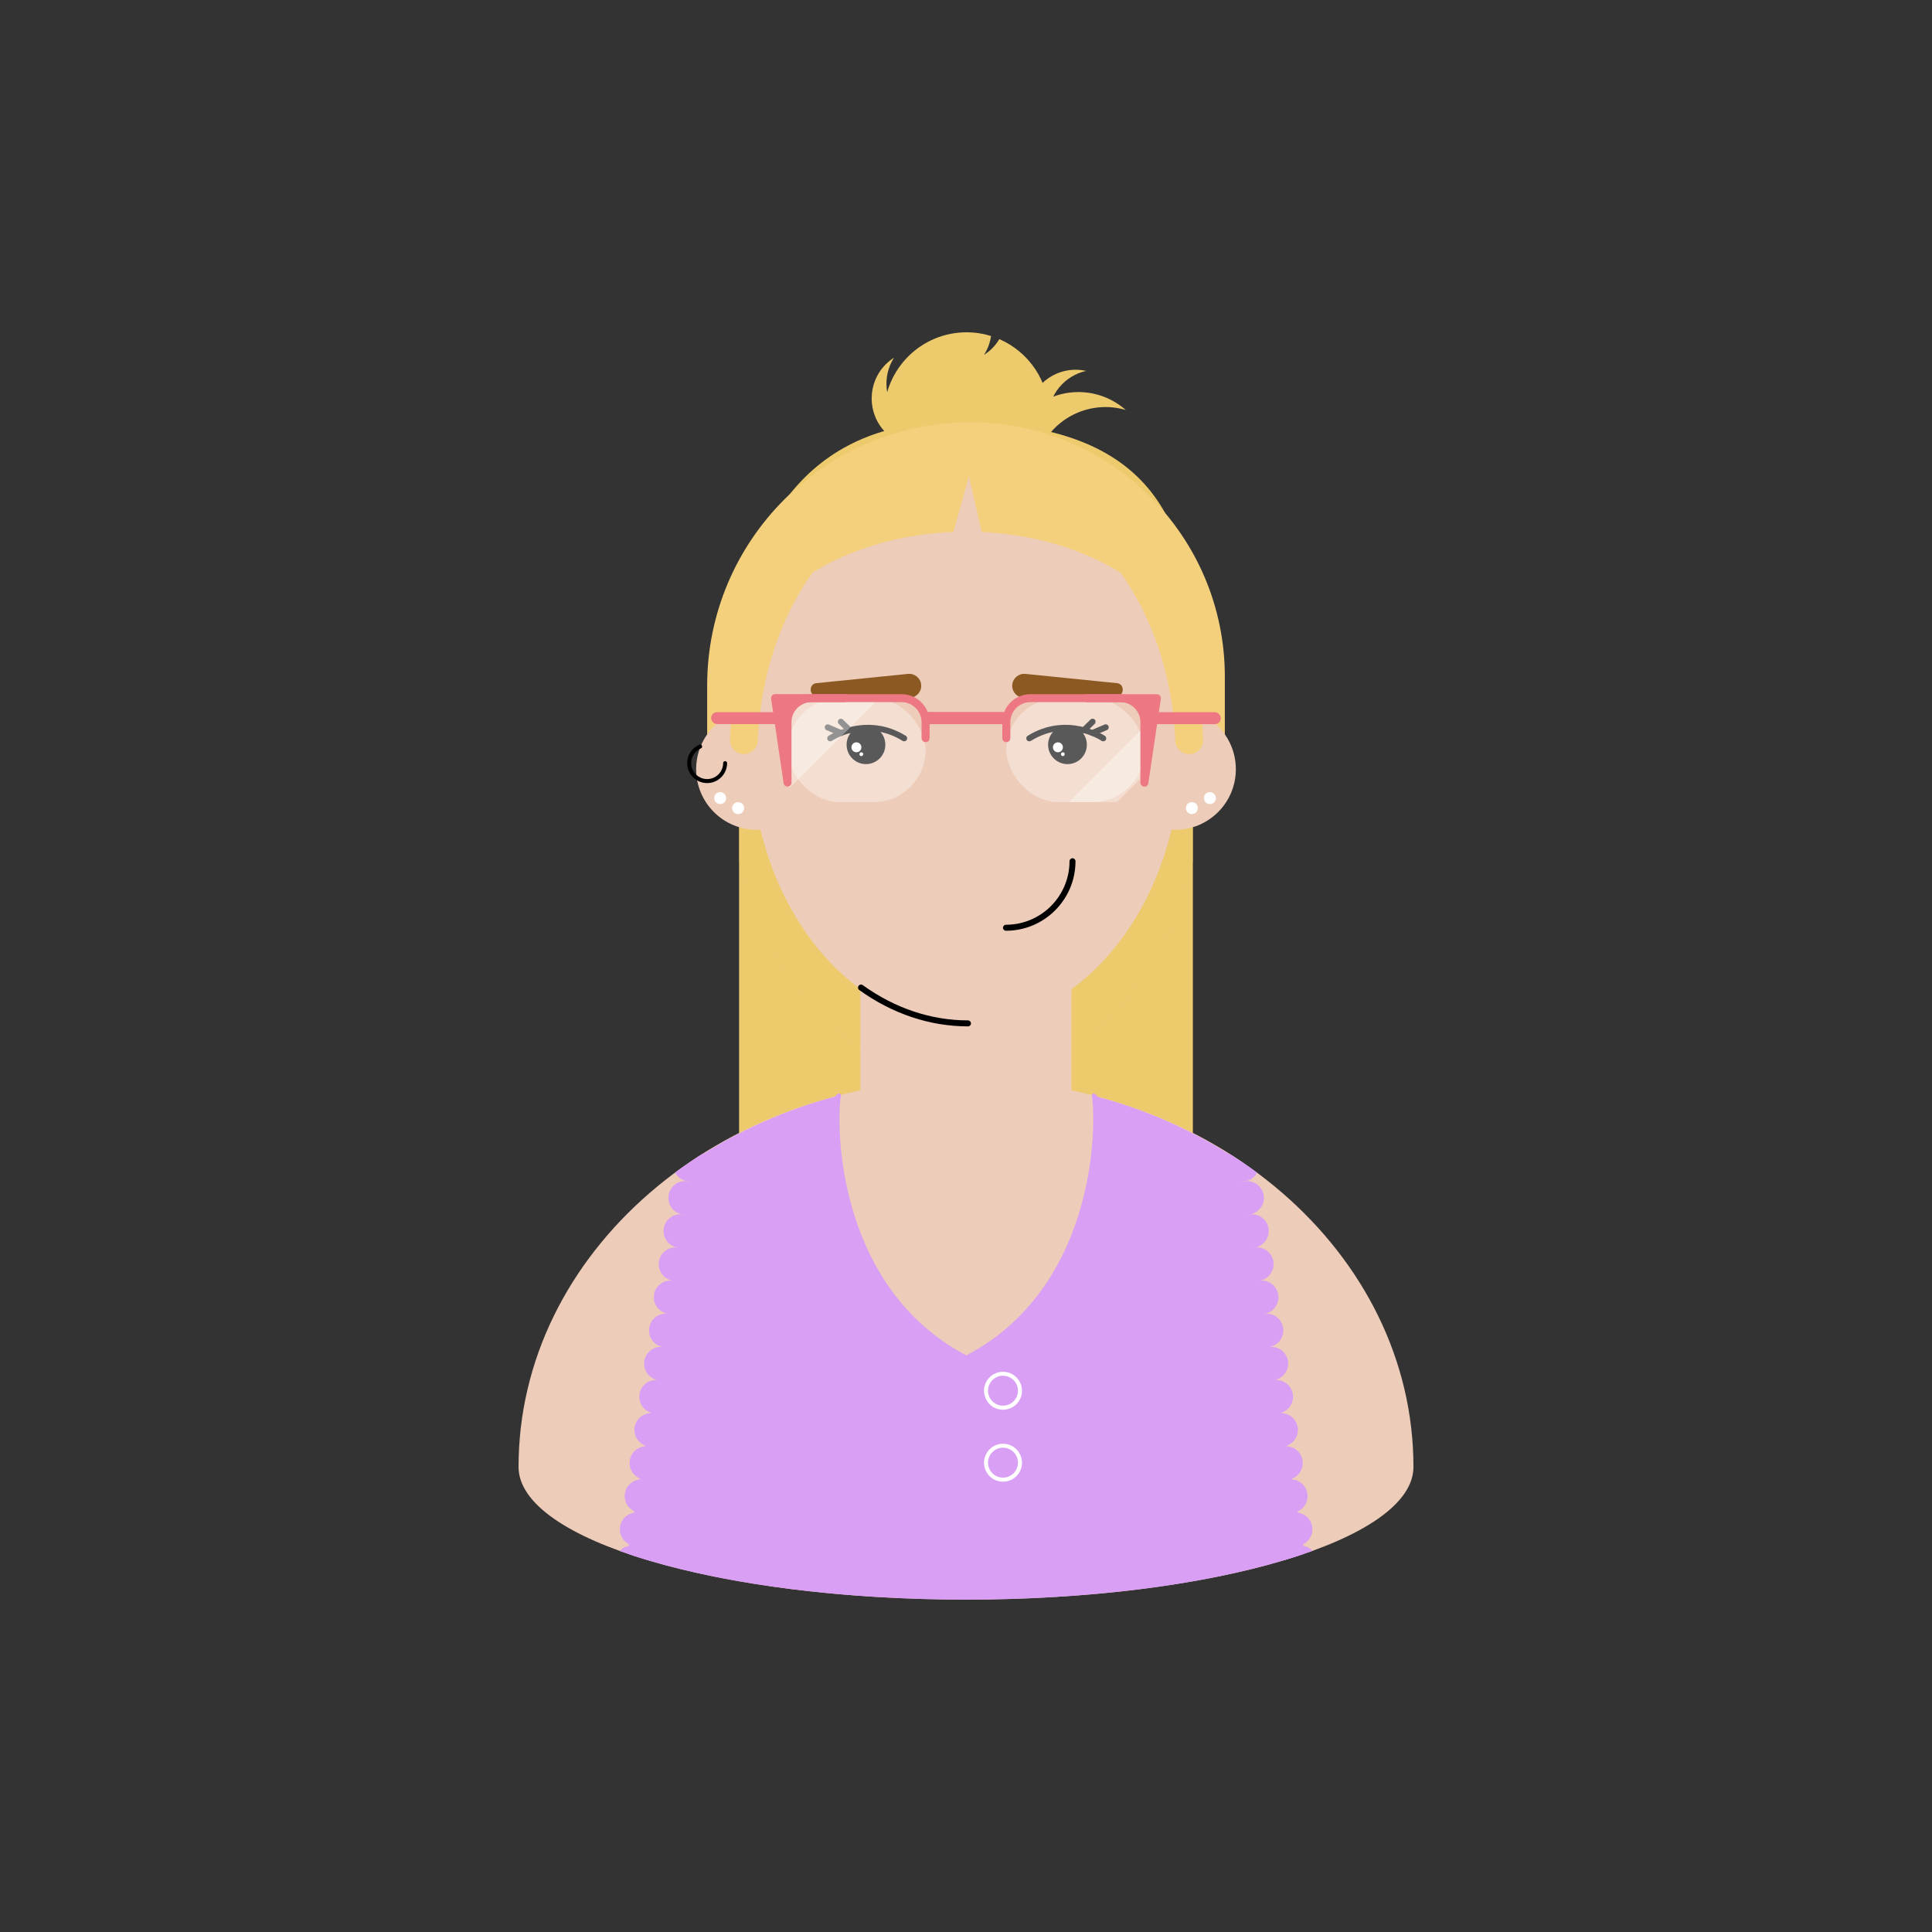 <?xml version="1.0" encoding="UTF-8"?><svg xmlns="http://www.w3.org/2000/svg" xmlns:xlink="http://www.w3.org/1999/xlink" viewBox="0 0 400 400"><rect x="0" y="0" width="400" height="400" fill="#333333" stroke="none"/><defs><style>.cls-1{fill:#fff;}.cls-2{fill:#edca6c;}.cls-3{fill:#d99ff4;}.cls-4{isolation:isolate;}.cls-5,.cls-6{opacity:.35;}.cls-7{fill:#f4d07d;}.cls-6{mix-blend-mode:screen;}.cls-8{opacity:.5;}.cls-8,.cls-9{mix-blend-mode:multiply;}.cls-10{clip-path:url(#clippath);}.cls-11{fill:none;}.cls-12{fill:#ff9ca1;}.cls-13{fill:#ed7782;}.cls-14{fill:#8c5922;}.cls-15{fill:#edccb9;}</style><clipPath id="clippath"><path class="cls-11" d="M200,223.5c-51.16,0-92.64,35.91-92.64,80.21,0,15.17,41.48,27.47,92.64,27.47s92.64-12.3,92.64-27.47c0-44.3-41.48-80.21-92.64-80.21Z"/></clipPath></defs><g class="cls-4"><g id="Layer_2"><g><path class="cls-2" d="M241.65,285.25h-83.31c-2.92,0-5.32-2.23-5.32-4.97V136.27c0-26.86,14.67-48.83,43.43-48.83h0c42.45-.83,50.52,21.23,50.52,47.18v145.67c0,2.73-2.39,4.97-5.32,4.97Z"/><g class="cls-8"><path class="cls-2" d="M246.97,142.36c-6-26.16-24.76-45.24-46.97-45.24s-40.97,19.08-46.97,45.24v35.99c6,26.16,24.76,45.24,46.97,45.24s40.97-19.08,46.97-45.24v-35.99Z"/></g><path class="cls-2" d="M233.08,84.88c-.8-.7-1.68-1.32-2.64-1.86-7.19-3.96-16.23-1.34-20.2,5.85l5.62,3.1c3.43-6.23,10.67-9.02,17.21-7.09Z"/><path class="cls-2" d="M185.1,74.05c-.6,.38-1.17,.84-1.7,1.36-3.91,3.91-3.91,10.26,0,14.17l3.06-3.06c-3.39-3.39-3.84-8.6-1.36-12.47Z"/><path class="cls-2" d="M206.9,70.22c-.41,.67-.89,1.31-1.47,1.89-.53,.53-1.1,.98-1.7,1.36,.77-1.2,1.25-2.53,1.46-3.9-1.6-.5-3.31-.77-5.08-.77-9.43,0-17.08,7.65-17.08,17.08s7.65,17.08,17.08,17.08,17.08-7.65,17.08-17.08c0-7.02-4.23-13.04-10.29-15.67Z"/><path class="cls-2" d="M224.87,76.79c-.7-.15-1.42-.24-2.16-.24-5.53,0-10.02,4.49-10.02,10.02h4.33c0-4.79,3.36-8.79,7.86-9.78Z"/><path class="cls-7" d="M200.92,87.43h0c29.07,0,52.67,23.6,52.67,52.67v15.45c0,3.06-2.48,5.54-5.54,5.54h-96.1c-3.06,0-5.54-2.48-5.54-5.54v-13.6c0-30.09,24.43-54.52,54.52-54.52Z"/><g><circle class="cls-15" cx="156.67" cy="159.26" r="12.54"/><circle class="cls-15" cx="243.33" cy="159.26" r="12.54"/><g class="cls-9"><path class="cls-15" d="M164.1,159.01c-.22,0-.44-.12-.55-.33-.02-.05-2.53-4.76-6.56-5.37-2.34-.36-4.8,.72-7.3,3.22-.24,.24-.64,.24-.88,0s-.24-.64,0-.88c2.8-2.8,5.61-4,8.37-3.57,4.66,.72,7.36,5.81,7.47,6.03,.16,.3,.04,.68-.26,.84-.09,.05-.19,.07-.29,.07Z"/></g><g class="cls-9"><path class="cls-15" d="M235.9,159.01c-.1,0-.19-.02-.29-.07-.3-.16-.42-.53-.26-.84,.11-.22,2.81-5.31,7.47-6.03,2.76-.43,5.58,.78,8.37,3.57,.24,.24,.24,.64,0,.88s-.64,.24-.88,0c-2.5-2.5-4.95-3.58-7.3-3.22-4.04,.62-6.54,5.33-6.56,5.37-.11,.21-.33,.33-.55,.33Z"/></g></g><g><rect class="cls-15" x="178.17" y="170.03" width="43.65" height="77.15"/><g class="cls-9"><polygon class="cls-15" points="178.17 225.86 198.92 198.14 178.17 198.14 178.17 225.86"/></g></g><ellipse class="cls-15" cx="200" cy="154.64" rx="44.56" ry="57.52"/><g class="cls-9"><path class="cls-15" d="M206.69,172.48h-8.36c-3.11,0-5.64-2.53-5.64-5.64v-21.68c0-.34,.28-.62,.62-.62s.62,.28,.62,.62v21.68c0,2.42,1.97,4.4,4.39,4.4h8.36c.34,0,.62,.28,.62,.62s-.28,.62-.62,.62Z"/></g><path class="cls-12" d="M150.55,83.95h0Z"/><g><circle cx="179.29" cy="154.19" r="4.01"/><circle class="cls-1" cx="177.31" cy="154.72" r="1.03"/><circle class="cls-1" cx="178.33" cy="156.15" r=".39"/></g><g><path d="M187.2,153.48c-.11,0-.22-.03-.33-.09-7.52-4.66-14.35-.2-14.64-.01-.29,.19-.67,.11-.86-.17-.19-.28-.12-.67,.17-.86,.08-.05,7.77-5.1,15.99-.01,.29,.18,.38,.56,.2,.85-.12,.19-.32,.29-.53,.29Z"/><path d="M174.09,152.38c-.08,0-.17-.02-.25-.05l-2.72-1.17c-.31-.14-.46-.5-.32-.82,.14-.31,.5-.46,.82-.32l2.72,1.17c.31,.14,.46,.5,.32,.82-.1,.23-.33,.38-.57,.38Z"/><path d="M175.86,151.79c-.16,0-.31-.06-.43-.18l-1.78-1.74c-.24-.24-.25-.63,0-.88,.24-.25,.63-.25,.88,0l1.78,1.74c.24,.24,.25,.63,0,.88-.12,.12-.28,.19-.44,.19Z"/></g><g><circle cx="221.01" cy="154.19" r="4.01"/><circle class="cls-1" cx="219.03" cy="154.72" r="1.03"/><circle class="cls-1" cx="220.05" cy="156.15" r=".39"/></g><g><path d="M213.1,153.48c-.21,0-.41-.1-.53-.29-.18-.29-.09-.67,.2-.85,8.21-5.09,15.91-.04,15.99,.01,.28,.19,.36,.58,.17,.86-.19,.28-.58,.36-.86,.17h0c-.29-.19-7.12-4.65-14.64,.01-.1,.06-.21,.09-.33,.09Z"/><path d="M226.21,152.38c-.24,0-.47-.14-.57-.38-.14-.31,0-.68,.32-.82l2.72-1.17c.32-.13,.68,0,.82,.32,.14,.31,0,.68-.32,.82l-2.72,1.17c-.08,.03-.16,.05-.25,.05Z"/><path d="M224.43,151.79c-.16,0-.32-.06-.44-.19-.24-.24-.24-.64,0-.88l1.78-1.74c.24-.24,.64-.24,.88,0,.24,.24,.24,.64,0,.88l-1.78,1.74c-.12,.12-.28,.18-.43,.18Z"/></g><path d="M208.28,192.7c-.34,0-.62-.28-.62-.62s.28-.62,.62-.62c7.25,0,13.15-5.9,13.15-13.15,0-.34,.28-.62,.62-.62s.62,.28,.62,.62c0,7.94-6.46,14.39-14.39,14.39Z"/><path d="M200.41,212.5c-7.89,0-15.67-2.61-22.51-7.53-.28-.2-.34-.59-.14-.87,.2-.28,.59-.34,.87-.14,6.62,4.78,14.15,7.3,21.78,7.3,.34,0,.62,.28,.62,.62s-.28,.62-.62,.62Z"/><path class="cls-7" d="M200.1,110.08c22.81,0,41.94,11.17,47.14,26.23-5.2-28.55-24.33-47.66-47.14-47.66s-41.94,19.11-47.14,47.66c5.2-15.06,24.33-26.23,47.14-26.23Z"/><path class="cls-7" d="M154.01,156.13c1.56,0,2.82-1.24,2.89-2.8,1.2-29.47,20.08-52.88,43.21-52.88s42.01,23.42,43.21,52.88c.06,1.56,1.33,2.8,2.89,2.8h0c1.63,0,2.95-1.35,2.89-2.98-1.27-33.5-8.44-60.79-48.98-60.15-40.99,.64-47.71,26.66-48.98,60.15-.06,1.63,1.26,2.98,2.89,2.98h0Z"/><circle class="cls-1" cx="149.1" cy="165.24" r="1.24"/><circle class="cls-1" cx="152.82" cy="167.31" r="1.24"/><circle class="cls-1" cx="250.49" cy="165.24" r="1.24"/><circle class="cls-1" cx="246.76" cy="167.31" r="1.24"/><path d="M146.41,162.13c-2.28,0-4.14-1.86-4.14-4.14,0-1.67,.99-3.16,2.53-3.81,.21-.09,.45,0,.54,.22,.09,.21,0,.45-.22,.54-1.23,.52-2.02,1.72-2.02,3.05,0,1.83,1.49,3.31,3.31,3.31s3.31-1.49,3.31-3.31c0-.23,.19-.41,.41-.41s.41,.19,.41,.41c0,2.28-1.86,4.14-4.14,4.14Z"/><polyline class="cls-15" points="205.17 118.59 200.61 98.6 195.04 118.59"/><path class="cls-15" d="M200,223.5c-51.16,0-92.64,35.91-92.64,80.21,0,15.17,41.48,27.47,92.64,27.47s92.64-12.3,92.64-27.47c0-44.3-41.48-80.21-92.64-80.21Z"/><path class="cls-3" d="M226.14,226.79c.82,3.75,2.01,39.34-26.14,54.16-28.14-14.82-26.96-50.41-26.14-54.16-11.14,2.85-21.4,7.48-30.36,13.49l-13.62,81.33,.12,.1c13.25,4.53,31.41,7.75,52.02,8.96h0c5.76,.33,11.71,.51,17.8,.52h.06s.08,0,.11,0,.08,0,.11,0h.06c6.09,0,12.04-.19,17.8-.53h0c20.61-1.19,38.77-4.42,52.02-8.95l.12-.1-13.62-81.33c-8.96-6.01-19.22-10.64-30.36-13.49Z"/><g class="cls-9"><path class="cls-3" d="M200,281.46c-.06,0-.12-.01-.18-.04l-40.73-19.49c-3.15-1.51-5.31-4.34-5.94-7.76-.63-3.43,.39-6.84,2.8-9.37l17.44-18.29c.13-.13,.33-.17,.49-.08,.16,.09,.25,.27,.21,.45-.28,1.29-1.08,10.99,2.22,22.8,2.77,9.91,9.15,23.32,23.88,31,.2,.1,.28,.35,.18,.55-.07,.14-.22,.23-.37,.23Zm-43.45-36.09c-2.22,2.33-3.16,5.48-2.58,8.65,.58,3.17,2.58,5.78,5.48,7.17l34.17,16.35c-10.66-7.94-15.71-19.08-18.1-27.63-2.67-9.56-2.75-18.29-2.41-21.9l-16.56,17.36Z"/></g><g class="cls-9"><path class="cls-3" d="M200.15,281.46c-.15,0-.3-.08-.37-.23-.1-.2-.02-.45,.18-.55,14.73-7.67,21.12-21.09,23.88-31,3.3-11.81,2.5-21.51,2.22-22.8-.04-.18,.05-.37,.21-.45,.16-.09,.37-.05,.49,.08l17.44,18.29h0c2.41,2.52,3.43,5.94,2.8,9.37-.63,3.43-2.79,6.26-5.94,7.76l-40.73,19.49c-.06,.03-.12,.04-.18,.04Zm26.9-53.45c.34,3.6,.26,12.33-2.41,21.9-2.39,8.55-7.44,19.68-18.1,27.63l34.17-16.35c2.9-1.39,4.9-4,5.48-7.17,.58-3.17-.36-6.32-2.58-8.65l-16.56-17.36Z"/></g><g class="cls-10"><g><circle class="cls-3" cx="142.86" cy="241.15" r="3.47"/><circle class="cls-3" cx="141.85" cy="248.01" r="3.47"/><circle class="cls-3" cx="144.87" cy="227.43" r="3.47"/><circle class="cls-3" cx="143.86" cy="234.29" r="3.47"/><circle class="cls-3" cx="138.84" cy="268.59" r="3.47"/><circle class="cls-3" cx="137.84" cy="275.45" r="3.47"/><circle class="cls-3" cx="140.85" cy="254.87" r="3.47"/><circle class="cls-3" cx="139.85" cy="261.73" r="3.47"/><circle class="cls-3" cx="134.82" cy="296.04" r="3.47"/><circle class="cls-3" cx="133.82" cy="302.9" r="3.47"/><circle class="cls-3" cx="136.83" cy="282.32" r="3.47"/><circle class="cls-3" cx="135.83" cy="289.18" r="3.47"/><circle class="cls-3" cx="130.81" cy="323.48" r="3.47"/><circle class="cls-3" cx="129.8" cy="330.34" r="3.47"/><circle class="cls-3" cx="132.81" cy="309.76" r="3.47"/><circle class="cls-3" cx="131.81" cy="316.62" r="3.47"/></g><g><circle class="cls-3" cx="257.21" cy="241.15" r="3.47"/><circle class="cls-3" cx="258.21" cy="248.01" r="3.47"/><circle class="cls-3" cx="255.2" cy="227.43" r="3.47"/><circle class="cls-3" cx="256.2" cy="234.29" r="3.47"/><circle class="cls-3" cx="261.22" cy="268.59" r="3.47"/><circle class="cls-3" cx="262.23" cy="275.45" r="3.47"/><circle class="cls-3" cx="259.21" cy="254.87" r="3.47"/><circle class="cls-3" cx="260.22" cy="261.73" r="3.47"/><circle class="cls-3" cx="265.24" cy="296.04" r="3.47"/><circle class="cls-3" cx="266.25" cy="302.9" r="3.47"/><circle class="cls-3" cx="263.23" cy="282.32" r="3.47"/><circle class="cls-3" cx="264.24" cy="289.18" r="3.47"/><circle class="cls-3" cx="269.26" cy="323.48" r="3.47"/><circle class="cls-3" cx="270.26" cy="330.34" r="3.47"/><circle class="cls-3" cx="267.25" cy="309.76" r="3.47"/><circle class="cls-3" cx="268.25" cy="316.62" r="3.47"/></g></g><g class="cls-9"><path class="cls-3" d="M200.15,310.86c-.23,0-.41-.19-.41-.41v-29.4c0-.23,.19-.41,.41-.41s.41,.19,.41,.41v29.4c0,.23-.19,.41-.41,.41Z"/></g><path class="cls-1" d="M207.66,291.87c-2.17,0-3.93-1.76-3.93-3.93s1.76-3.93,3.93-3.93,3.93,1.76,3.93,3.93-1.76,3.93-3.93,3.93Zm0-7.04c-1.71,0-3.1,1.39-3.1,3.1s1.39,3.1,3.1,3.1,3.1-1.39,3.1-3.1-1.39-3.1-3.1-3.1Z"/><path class="cls-1" d="M207.66,306.77c-2.17,0-3.93-1.76-3.93-3.93s1.76-3.93,3.93-3.93,3.93,1.76,3.93,3.93-1.76,3.93-3.93,3.93Zm0-7.04c-1.71,0-3.1,1.39-3.1,3.1s1.39,3.1,3.1,3.1,3.1-1.39,3.1-3.1-1.39-3.1-3.1-3.1Z"/><path class="cls-14" d="M188.5,144.46l-19.29-.27c-1.7-.02-1.87-2.55-.19-2.75h.04l18.94-1.92c1.36-.14,2.58,.86,2.72,2.22h0c.14,1.36-.86,2.58-2.22,2.72Z"/><path class="cls-14" d="M211.8,144.46l19.29-.27c1.7-.02,1.87-2.55,.19-2.75h-.04l-18.94-1.92c-1.36-.14-2.58,.86-2.72,2.22h0c-.14,1.36,.86,2.58,2.22,2.72Z"/><g><rect class="cls-13" x="191.52" y="147.44" width="16.14" height="2.48"/><rect class="cls-13" x="147.23" y="147.44" width="16.14" height="2.48" rx="1.24" ry="1.24"/><rect class="cls-13" x="191.41" y="147.44" width="17.17" height="2.48" transform="translate(400 297.37) rotate(-180)"/><rect class="cls-13" x="236.63" y="147.44" width="16.14" height="2.48" rx="1.24" ry="1.24" transform="translate(489.39 297.37) rotate(-180)"/><g><g class="cls-5"><rect class="cls-1" x="208.36" y="144.54" width="28.58" height="21.52" rx="10.76" ry="10.76" transform="translate(445.29 310.61) rotate(-180)"/></g><g class="cls-6"><polygon class="cls-1" points="231.25 166.06 236.94 160.38 236.94 150.43 221.3 166.06 231.25 166.06"/></g><path class="cls-13" d="M236.94,161.93c-.46,0-.83-.37-.83-.83v-11.59c0-2.28-1.86-4.14-4.14-4.14h-18.65c-2.28,0-4.14,1.86-4.14,4.14v3.31c0,.46-.37,.83-.83,.83s-.83-.37-.83-.83v-3.31c0-3.19,2.6-5.79,5.79-5.79h18.65c3.19,0,5.79,2.6,5.79,5.79v11.59c0,.46-.37,.83-.83,.83Z"/><g><polygon class="cls-13" points="225.1 144.54 239.53 144.54 236.94 162.03 237.27 147.57 235.59 144.54 225.1 144.54"/><path class="cls-13" d="M236.94,162.86s-.05,0-.07,0c-.44-.04-.77-.41-.76-.84l.33-14.23-1.34-2.4h-10.01c-.46,0-.83-.37-.83-.83s.37-.83,.83-.83h14.43c.24,0,.47,.1,.63,.29s.23,.42,.19,.66l-2.59,17.49c-.06,.41-.41,.71-.82,.71Zm.06-17.49l1,1.8c.07,.13,.11,.27,.1,.42l-.03,1.11,.49-3.33h-1.57Z"/></g></g><g><g class="cls-5"><rect class="cls-1" x="163.06" y="144.54" width="28.58" height="21.52" rx="10.76" ry="10.76"/></g><g class="cls-6"><path class="cls-1" d="M168.03,144.54c-2.73,0-4.97,2.23-4.97,4.97v11.59c0,.72,.16,1.41,.44,2.03l18.58-18.58h-14.06Z"/></g><path class="cls-13" d="M163.06,161.93c-.46,0-.83-.37-.83-.83v-11.59c0-3.19,2.6-5.79,5.79-5.79h18.65c3.19,0,5.79,2.6,5.79,5.79v3.31c0,.46-.37,.83-.83,.83s-.83-.37-.83-.83v-3.31c0-2.28-1.86-4.14-4.14-4.14h-18.65c-2.28,0-4.14,1.86-4.14,4.14v11.59c0,.46-.37,.83-.83,.83Z"/><g><polygon class="cls-13" points="174.9 144.54 160.47 144.54 163.06 162.03 162.73 147.57 164.41 144.54 174.9 144.54"/><path class="cls-13" d="M163.06,162.86c-.41,0-.76-.3-.82-.71l-2.59-17.49c-.04-.24,.03-.48,.19-.66s.39-.29,.63-.29h14.43c.46,0,.83,.37,.83,.83s-.37,.83-.83,.83h-10.01l-1.34,2.4,.33,14.23c.01,.44-.32,.81-.76,.84-.02,0-.05,0-.07,0Zm-1.63-17.49l.49,3.33-.03-1.11c0-.15,.03-.29,.1-.42l1-1.8h-1.57Z"/></g></g></g></g></g></g></svg>